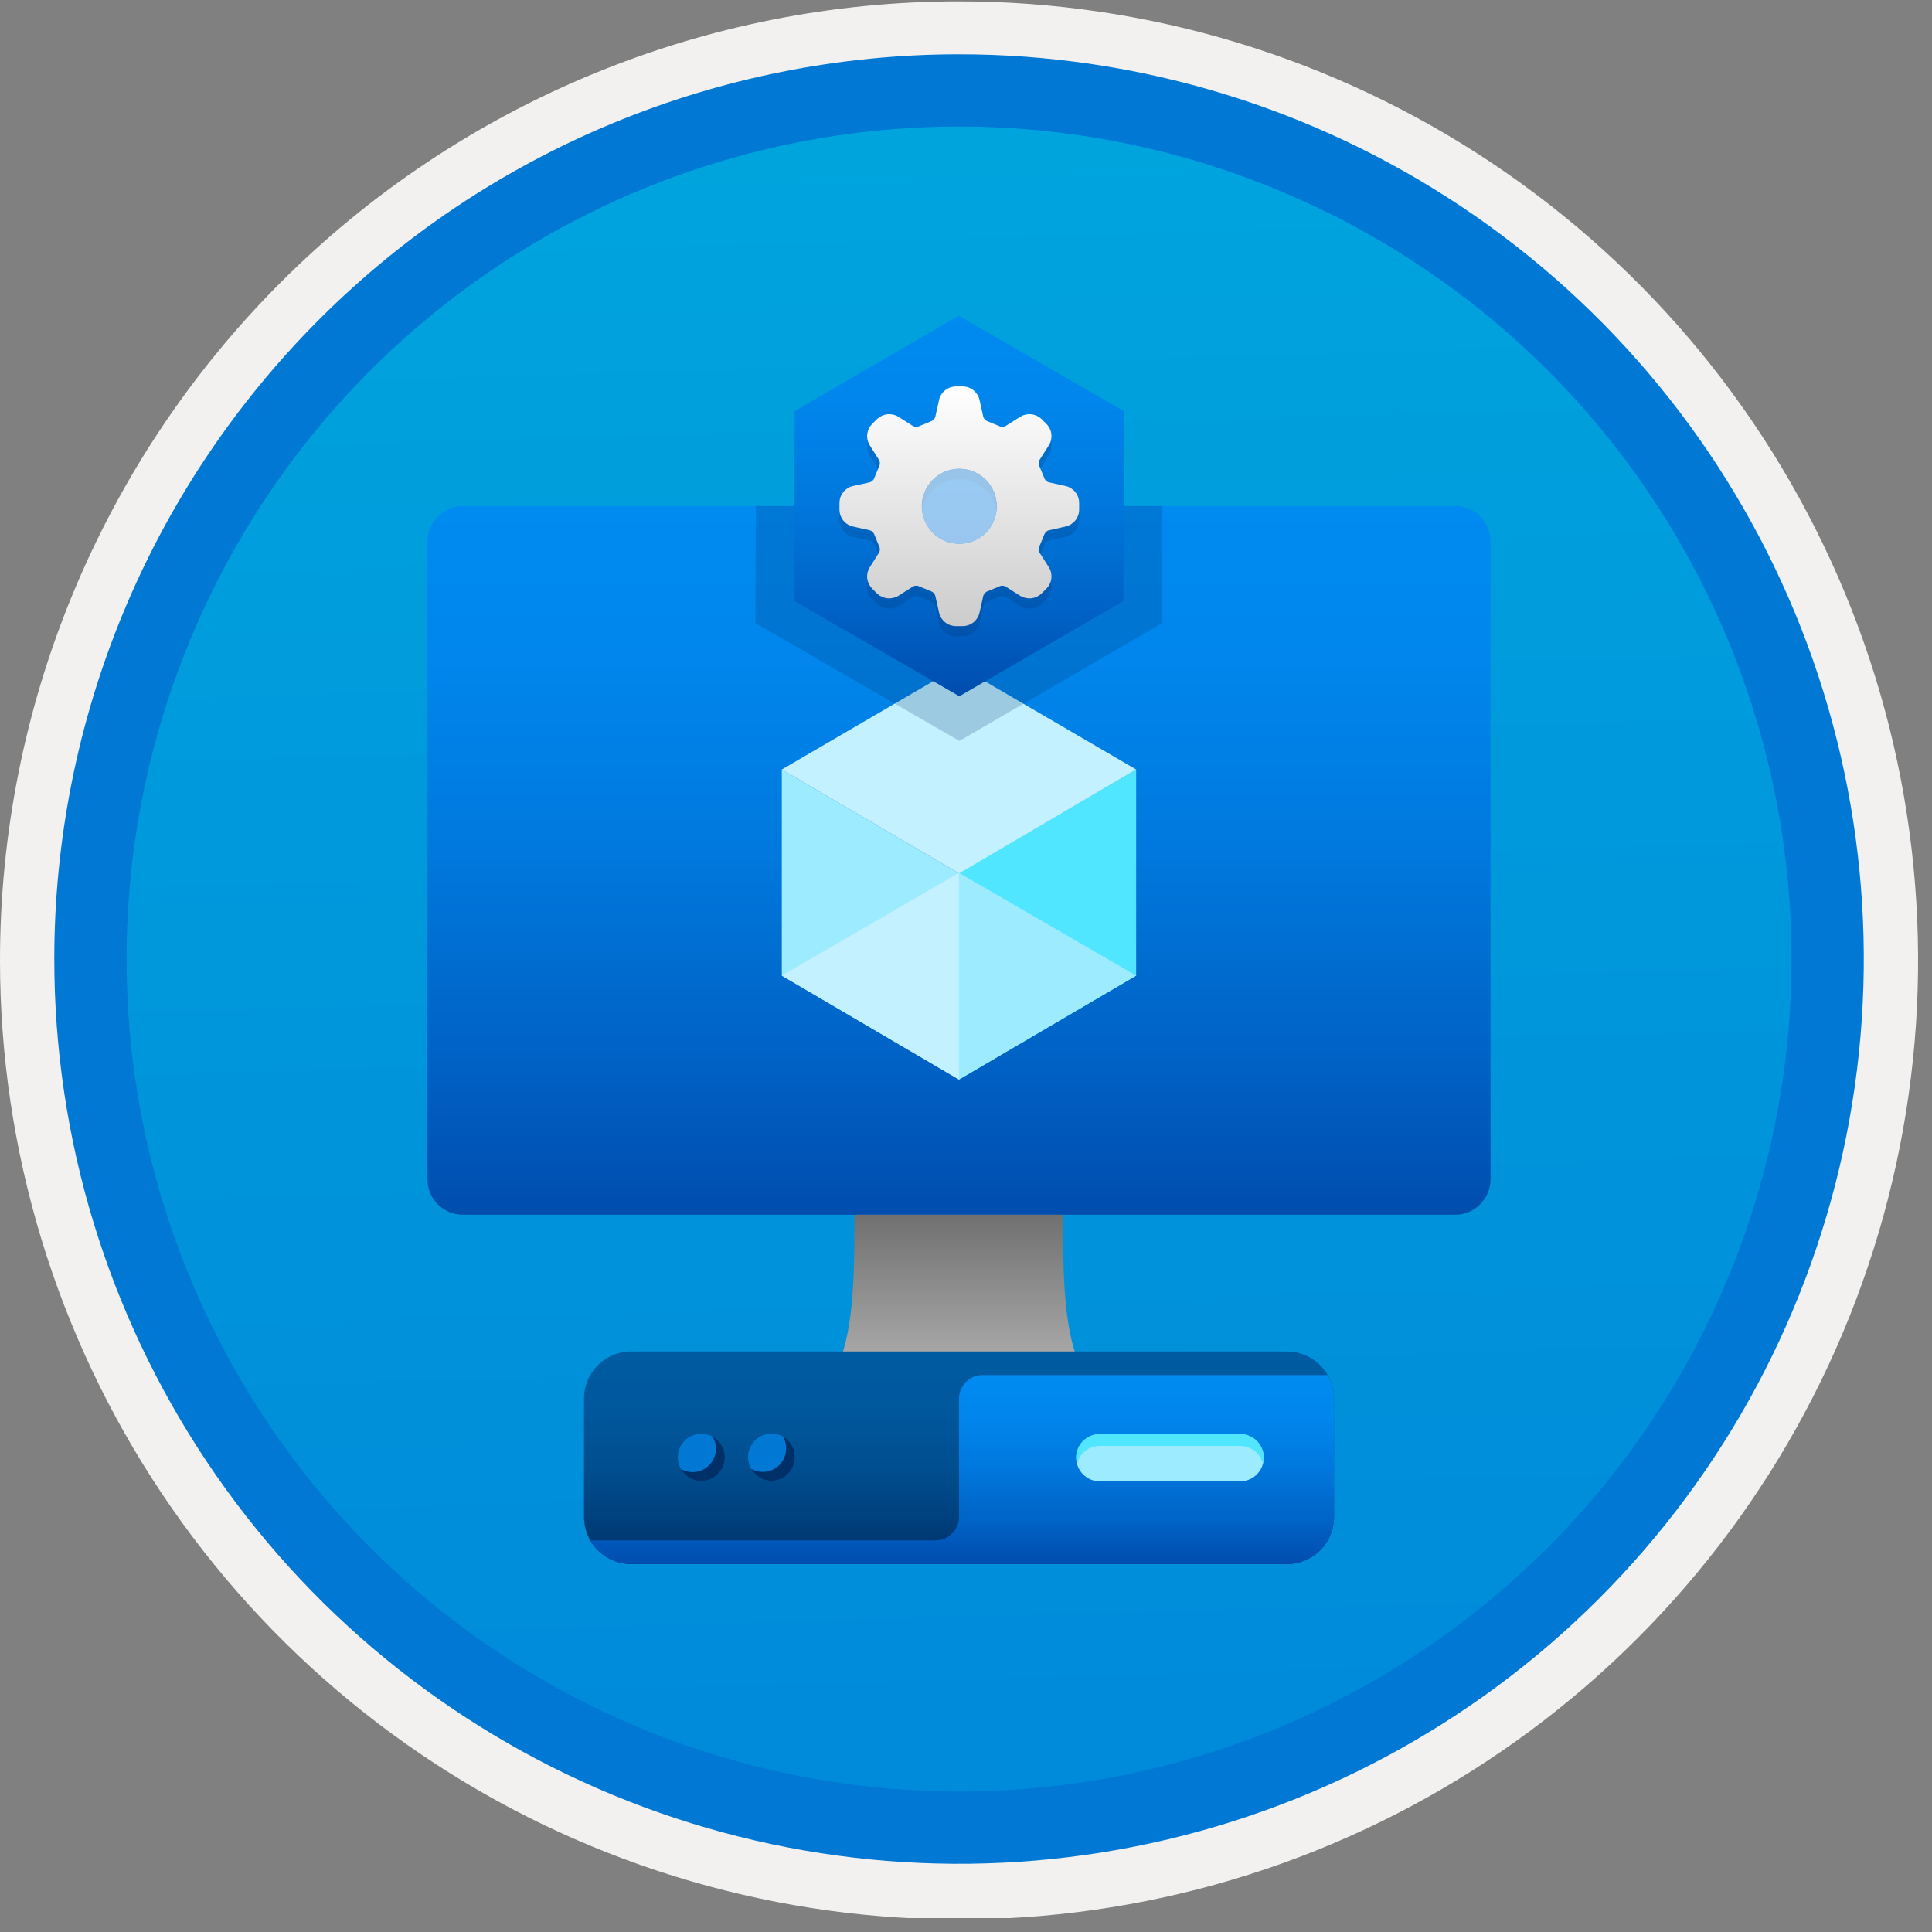 <svg width="100" height="100" viewBox="0 0 100 100" fill="none" xmlns="http://www.w3.org/2000/svg">
<rect x="0" y="0" width="100" height="100" fill="#808080" stroke="none"/>
<g clip-path="url(#clip0_377_509)">
<path d="M49.64 96.45C40.382 96.45 31.331 93.705 23.633 88.561C15.935 83.418 9.936 76.107 6.393 67.553C2.85 59 1.923 49.588 3.729 40.508C5.535 31.428 9.993 23.087 16.54 16.54C23.086 9.994 31.427 5.536 40.507 3.729C49.588 1.923 59 2.85 67.553 6.393C76.106 9.936 83.417 15.936 88.561 23.634C93.704 31.332 96.45 40.382 96.45 49.64C96.45 55.787 95.24 61.874 92.887 67.554C90.535 73.233 87.087 78.394 82.74 82.741C78.393 87.087 73.233 90.535 67.553 92.888C61.874 95.24 55.787 96.45 49.64 96.45V96.45Z" fill="url(#paint0_linear_377_509)"/>
<path fill-rule="evenodd" clip-rule="evenodd" d="M95.54 49.711C95.54 58.789 92.848 67.663 87.805 75.212C82.761 82.76 75.593 88.643 67.205 92.117C58.818 95.591 49.589 96.5 40.686 94.729C31.782 92.958 23.603 88.586 17.184 82.167C10.765 75.748 6.393 67.569 4.622 58.666C2.851 49.762 3.76 40.533 7.234 32.146C10.708 23.759 16.591 16.59 24.14 11.546C31.688 6.503 40.562 3.811 49.64 3.811C55.668 3.811 61.637 4.998 67.205 7.305C72.774 9.612 77.834 12.992 82.097 17.255C86.359 21.517 89.74 26.577 92.046 32.146C94.353 37.715 95.54 43.683 95.54 49.711V49.711ZM49.64 0.071C59.458 0.071 69.055 2.982 77.219 8.437C85.382 13.891 91.745 21.644 95.502 30.715C99.259 39.785 100.242 49.766 98.326 59.395C96.411 69.025 91.683 77.87 84.741 84.812C77.799 91.754 68.954 96.482 59.325 98.397C49.695 100.313 39.714 99.329 30.644 95.572C21.573 91.815 13.821 85.453 8.366 77.29C2.912 69.126 0 59.529 0 49.711C-0.001 43.192 1.283 36.737 3.777 30.714C6.272 24.691 9.928 19.218 14.538 14.608C19.147 9.999 24.62 6.342 30.643 3.848C36.666 1.354 43.121 0.07 49.64 0.071V0.071Z" fill="#F2F1F0"/>
<path fill-rule="evenodd" clip-rule="evenodd" d="M92.73 49.64C92.73 58.163 90.203 66.494 85.468 73.58C80.734 80.666 74.004 86.189 66.13 89.45C58.257 92.712 49.593 93.565 41.234 91.902C32.875 90.24 25.197 86.136 19.171 80.109C13.145 74.083 9.041 66.405 7.378 58.047C5.716 49.688 6.569 41.024 9.83 33.15C13.092 25.277 18.615 18.547 25.701 13.812C32.787 9.077 41.118 6.55 49.64 6.55C55.299 6.55 60.903 7.664 66.13 9.83C71.359 11.995 76.109 15.169 80.11 19.17C84.112 23.172 87.286 27.922 89.451 33.15C91.616 38.378 92.731 43.981 92.73 49.64V49.64ZM49.64 2.81C58.902 2.81 67.957 5.557 75.658 10.703C83.359 15.848 89.361 23.162 92.906 31.719C96.45 40.276 97.377 49.692 95.57 58.776C93.763 67.86 89.303 76.205 82.754 82.754C76.205 89.303 67.861 93.763 58.776 95.57C49.692 97.377 40.276 96.45 31.719 92.906C23.162 89.361 15.848 83.359 10.703 75.658C5.557 67.956 2.81 58.902 2.81 49.64C2.811 37.221 7.746 25.31 16.528 16.528C25.31 7.746 37.221 2.811 49.64 2.81V2.81Z" fill="#0078D4"/>
<path d="M75.317 26.192H23.96C22.947 26.192 22.125 27.013 22.125 28.026V61.041C22.125 62.054 22.947 62.875 23.96 62.875H75.317C76.33 62.875 77.151 62.054 77.151 61.041V28.026C77.151 27.013 76.33 26.192 75.317 26.192Z" fill="url(#paint1_linear_377_509)"/>
<path d="M58.808 39.829V50.498L49.637 55.878V45.179L58.808 39.829Z" fill="#50E6FF"/>
<path d="M58.808 39.829L49.637 45.209L40.466 39.829L49.637 34.48L58.808 39.829Z" fill="#C3F1FF"/>
<path d="M49.637 45.209V55.878L40.466 50.498V39.829L49.637 45.209Z" fill="#9CEBFF"/>
<path d="M40.466 50.498L49.637 45.179V55.878L40.466 50.498Z" fill="#C3F1FF"/>
<path d="M58.808 50.498L49.637 45.179V55.878L58.808 50.498Z" fill="#9CEBFF"/>
<path d="M60.674 73.972C55.233 73.116 55.019 69.203 55.019 62.875H44.227C44.227 69.203 44.044 73.116 38.603 73.972C37.851 74.055 37.158 74.414 36.655 74.978C36.153 75.543 35.877 76.273 35.882 77.029H63.395C63.399 76.273 63.124 75.543 62.621 74.978C62.119 74.414 61.425 74.055 60.674 73.972Z" fill="url(#paint2_linear_377_509)"/>
<path opacity="0.2" d="M39.118 26.191L39.101 32.254L49.659 38.35L60.146 32.256L60.163 26.191H39.118Z" fill="#003067"/>
<path d="M66.623 69.952L32.653 69.953C32.008 69.955 31.389 70.214 30.934 70.672C30.479 71.131 30.225 71.751 30.227 72.397V78.508C30.225 79.154 30.479 79.774 30.934 80.233C31.389 80.691 32.008 80.95 32.653 80.952H66.623C67.269 80.95 67.887 80.691 68.342 80.232C68.797 79.774 69.052 79.153 69.049 78.507V72.397C69.052 71.751 68.797 71.13 68.342 70.672C67.887 70.213 67.269 69.955 66.623 69.952V69.952Z" fill="url(#paint3_linear_377_509)"/>
<path fill-rule="evenodd" clip-rule="evenodd" d="M39.075 76.285C38.848 76.055 38.72 75.745 38.72 75.421C38.72 75.098 38.848 74.787 39.075 74.557C39.188 74.444 39.321 74.354 39.468 74.292C39.616 74.231 39.773 74.199 39.933 74.199C40.093 74.199 40.251 74.231 40.398 74.292C40.545 74.354 40.678 74.444 40.791 74.557C41.018 74.787 41.146 75.098 41.146 75.421C41.146 75.745 41.018 76.055 40.791 76.285C40.679 76.399 40.545 76.489 40.398 76.55C40.251 76.612 40.093 76.643 39.933 76.643C39.773 76.643 39.616 76.612 39.468 76.55C39.321 76.489 39.188 76.399 39.075 76.285V76.285Z" fill="#0078D4"/>
<path fill-rule="evenodd" clip-rule="evenodd" d="M35.44 76.296C35.212 76.066 35.085 75.756 35.085 75.432C35.085 75.109 35.212 74.798 35.44 74.568C35.552 74.455 35.686 74.365 35.833 74.303C35.98 74.242 36.138 74.21 36.298 74.21C36.457 74.21 36.615 74.242 36.763 74.303C36.91 74.365 37.044 74.455 37.156 74.568C37.383 74.798 37.511 75.109 37.511 75.432C37.511 75.756 37.383 76.066 37.156 76.296C37.044 76.41 36.91 76.5 36.763 76.561C36.615 76.623 36.457 76.654 36.298 76.654C36.138 76.654 35.98 76.623 35.833 76.561C35.686 76.5 35.552 76.41 35.44 76.296V76.296Z" fill="#0078D4"/>
<path fill-rule="evenodd" clip-rule="evenodd" d="M49.638 72.397V78.508C49.639 78.668 49.608 78.826 49.547 78.974C49.487 79.122 49.397 79.257 49.285 79.37C49.172 79.484 49.038 79.574 48.891 79.636C48.743 79.697 48.585 79.729 48.425 79.73H30.564C30.773 80.1 31.077 80.407 31.444 80.622C31.811 80.837 32.228 80.951 32.654 80.952H66.623C67.269 80.949 67.887 80.69 68.342 80.232C68.797 79.773 69.052 79.153 69.049 78.507V72.396C69.047 71.967 68.931 71.545 68.713 71.175H50.851C50.691 71.175 50.533 71.207 50.386 71.269C50.238 71.331 50.104 71.421 49.992 71.534C49.879 71.648 49.79 71.783 49.729 71.931C49.668 72.079 49.638 72.237 49.638 72.397V72.397Z" fill="url(#paint4_linear_377_509)"/>
<path fill-rule="evenodd" clip-rule="evenodd" d="M64.197 74.23H56.918C56.595 74.233 56.286 74.362 56.059 74.591C55.832 74.82 55.704 75.13 55.704 75.452C55.704 75.775 55.832 76.085 56.059 76.314C56.286 76.543 56.595 76.672 56.918 76.675H64.197C64.519 76.672 64.828 76.543 65.056 76.314C65.283 76.085 65.41 75.775 65.41 75.452C65.41 75.13 65.283 74.82 65.056 74.591C64.828 74.362 64.519 74.233 64.197 74.23Z" fill="#9CEBFF"/>
<path fill-rule="evenodd" clip-rule="evenodd" d="M40.34 75.831C40.152 76.02 39.908 76.141 39.644 76.176C39.381 76.211 39.113 76.157 38.883 76.024C38.972 76.189 39.099 76.33 39.254 76.437C39.408 76.543 39.585 76.612 39.771 76.637C39.956 76.663 40.145 76.644 40.322 76.583C40.5 76.522 40.66 76.42 40.79 76.285C41.018 76.055 41.146 75.745 41.146 75.421C41.146 75.097 41.018 74.787 40.79 74.557C40.713 74.481 40.626 74.416 40.531 74.364C40.663 74.596 40.716 74.865 40.682 75.13C40.647 75.394 40.527 75.641 40.34 75.831V75.831Z" fill="#003067"/>
<path fill-rule="evenodd" clip-rule="evenodd" d="M36.705 75.842C36.517 76.031 36.273 76.152 36.009 76.187C35.746 76.222 35.478 76.169 35.248 76.035C35.337 76.2 35.465 76.341 35.619 76.448C35.773 76.555 35.95 76.623 36.136 76.649C36.322 76.674 36.511 76.655 36.688 76.594C36.865 76.533 37.025 76.431 37.156 76.296C37.291 76.165 37.393 76.003 37.454 75.825C37.515 75.647 37.534 75.457 37.509 75.27C37.483 75.084 37.415 74.906 37.309 74.75C37.202 74.595 37.061 74.466 36.896 74.375C37.029 74.607 37.082 74.876 37.047 75.141C37.012 75.406 36.892 75.652 36.705 75.842V75.842Z" fill="#003067"/>
<path fill-rule="evenodd" clip-rule="evenodd" d="M56.918 74.841H64.197C64.466 74.843 64.727 74.933 64.939 75.099C65.151 75.265 65.301 75.497 65.367 75.758C65.416 75.578 65.423 75.389 65.388 75.207C65.352 75.024 65.275 74.852 65.161 74.704C65.048 74.556 64.902 74.436 64.734 74.354C64.567 74.272 64.383 74.229 64.197 74.23H56.918C56.731 74.229 56.547 74.272 56.38 74.354C56.213 74.436 56.067 74.556 55.953 74.704C55.84 74.852 55.762 75.024 55.727 75.207C55.691 75.389 55.698 75.578 55.748 75.758C55.813 75.497 55.964 75.265 56.176 75.099C56.387 74.933 56.648 74.843 56.918 74.841Z" fill="#50E6FF"/>
<path d="M49.625 16.343L41.131 21.279L41.104 31.101L49.656 36.039L58.149 31.103L58.177 21.281L49.625 16.343Z" fill="url(#paint5_linear_377_509)"/>
<path opacity="0.2" d="M51.591 26.736C51.591 27.119 51.478 27.494 51.265 27.813C51.052 28.132 50.749 28.38 50.395 28.527C50.041 28.674 49.651 28.712 49.275 28.637C48.899 28.562 48.553 28.378 48.282 28.107C48.011 27.836 47.826 27.49 47.752 27.114C47.677 26.738 47.715 26.349 47.862 25.994C48.009 25.64 48.257 25.337 48.576 25.124C48.895 24.911 49.27 24.798 49.653 24.798C50.167 24.798 50.66 25.003 51.023 25.366C51.386 25.73 51.591 26.222 51.591 26.736V26.736ZM55.174 25.692L54.273 25.492C54.179 25.458 54.103 25.388 54.061 25.299C54.058 25.289 54.054 25.279 54.05 25.269L53.801 24.665L53.787 24.634C53.753 24.541 53.758 24.439 53.799 24.35L54.295 23.57C54.397 23.402 54.44 23.204 54.418 23.009C54.397 22.813 54.312 22.63 54.176 22.487L53.902 22.213C53.758 22.079 53.575 21.996 53.38 21.974C53.185 21.953 52.988 21.995 52.819 22.094L52.039 22.59C51.989 22.614 51.934 22.626 51.879 22.624C51.836 22.626 51.794 22.618 51.755 22.602C51.745 22.597 51.734 22.592 51.724 22.588L51.12 22.339L51.09 22.328C51.001 22.286 50.931 22.21 50.897 22.116L50.697 21.215C50.65 21.024 50.541 20.854 50.387 20.731C50.233 20.607 50.044 20.538 49.847 20.533H49.459C49.262 20.538 49.072 20.607 48.919 20.73C48.765 20.854 48.656 21.024 48.609 21.215L48.408 22.117C48.374 22.21 48.305 22.286 48.215 22.328L48.186 22.339L47.582 22.588C47.571 22.592 47.561 22.597 47.551 22.602C47.511 22.618 47.469 22.626 47.427 22.624C47.371 22.626 47.316 22.614 47.266 22.59L46.487 22.094C46.318 21.995 46.121 21.953 45.926 21.975C45.731 21.996 45.548 22.08 45.404 22.213L45.129 22.487C44.994 22.63 44.909 22.813 44.887 23.009C44.866 23.204 44.909 23.402 45.011 23.571L45.506 24.35C45.548 24.439 45.552 24.541 45.519 24.634L45.504 24.665L45.256 25.27L45.245 25.299C45.203 25.388 45.126 25.458 45.033 25.492L44.132 25.692C43.941 25.739 43.771 25.848 43.647 26.002C43.524 26.156 43.455 26.345 43.45 26.542V26.93C43.455 27.127 43.524 27.317 43.647 27.47C43.77 27.624 43.941 27.733 44.132 27.78L45.033 27.98C45.127 28.015 45.203 28.084 45.245 28.174L45.256 28.203L45.504 28.807L45.519 28.838C45.552 28.931 45.548 29.033 45.506 29.123L45.011 29.902C44.909 30.07 44.866 30.268 44.887 30.463C44.909 30.659 44.994 30.843 45.129 30.985L45.404 31.26C45.548 31.393 45.731 31.476 45.926 31.497C46.121 31.519 46.318 31.477 46.487 31.378L47.266 30.883C47.316 30.858 47.371 30.846 47.427 30.848C47.469 30.846 47.511 30.854 47.551 30.87L47.582 30.884L48.186 31.133L48.215 31.144C48.305 31.186 48.374 31.262 48.408 31.356L48.609 32.257C48.656 32.448 48.765 32.618 48.919 32.742C49.072 32.865 49.262 32.934 49.459 32.939H49.847C50.044 32.934 50.233 32.865 50.387 32.742C50.541 32.618 50.649 32.448 50.697 32.257L50.897 31.356C50.931 31.262 51.001 31.186 51.09 31.144L51.12 31.133L51.724 30.884L51.755 30.87C51.794 30.854 51.836 30.846 51.879 30.848C51.934 30.846 51.989 30.858 52.039 30.883L52.818 31.378C52.988 31.477 53.185 31.519 53.38 31.498C53.575 31.476 53.758 31.393 53.902 31.26L54.176 30.985C54.312 30.843 54.397 30.659 54.418 30.464C54.44 30.268 54.397 30.07 54.295 29.902L53.799 29.123C53.779 29.078 53.767 29.03 53.765 28.982C53.763 28.933 53.77 28.884 53.787 28.838L53.801 28.807L54.05 28.203C54.054 28.193 54.058 28.184 54.061 28.174C54.103 28.084 54.179 28.015 54.273 27.98L55.174 27.78C55.365 27.733 55.535 27.624 55.658 27.47C55.782 27.317 55.851 27.127 55.856 26.93V26.542C55.851 26.345 55.782 26.156 55.658 26.002C55.535 25.848 55.365 25.739 55.174 25.692Z" fill="#003067"/>
<path d="M51.591 26.205C51.591 26.589 51.478 26.963 51.265 27.282C51.052 27.601 50.749 27.849 50.395 27.996C50.041 28.143 49.651 28.181 49.275 28.106C48.899 28.032 48.553 27.847 48.282 27.576C48.011 27.305 47.826 26.959 47.752 26.583C47.677 26.207 47.715 25.817 47.862 25.463C48.009 25.109 48.257 24.806 48.576 24.593C48.895 24.38 49.27 24.267 49.653 24.267C50.167 24.267 50.66 24.472 51.023 24.835C51.386 25.198 51.591 25.691 51.591 26.205V26.205ZM55.174 25.161L54.273 24.961C54.179 24.927 54.103 24.857 54.061 24.768C54.058 24.758 54.054 24.748 54.05 24.738L53.801 24.134L53.787 24.103C53.753 24.01 53.758 23.908 53.799 23.819L54.295 23.039C54.397 22.871 54.44 22.673 54.418 22.478C54.397 22.282 54.312 22.099 54.176 21.956L53.902 21.682C53.758 21.549 53.575 21.465 53.38 21.444C53.185 21.422 52.988 21.464 52.819 21.563L52.039 22.059C51.989 22.083 51.934 22.095 51.879 22.093C51.836 22.095 51.794 22.087 51.755 22.071C51.745 22.066 51.734 22.061 51.724 22.057L51.12 21.808L51.09 21.797C51.001 21.755 50.931 21.679 50.897 21.585L50.697 20.684C50.65 20.493 50.541 20.323 50.387 20.2C50.233 20.076 50.044 20.007 49.847 20.002H49.459C49.262 20.007 49.072 20.076 48.919 20.2C48.765 20.323 48.656 20.493 48.609 20.684L48.408 21.586C48.374 21.679 48.305 21.755 48.215 21.797L48.186 21.808L47.582 22.057C47.571 22.061 47.561 22.066 47.551 22.071C47.511 22.087 47.469 22.095 47.427 22.093C47.371 22.095 47.316 22.083 47.266 22.059L46.487 21.563C46.318 21.464 46.121 21.422 45.926 21.444C45.731 21.465 45.548 21.549 45.404 21.682L45.129 21.956C44.994 22.099 44.909 22.282 44.887 22.478C44.866 22.674 44.909 22.871 45.011 23.04L45.506 23.819C45.548 23.908 45.552 24.01 45.519 24.103L45.504 24.134L45.256 24.738L45.245 24.768C45.203 24.857 45.126 24.927 45.033 24.961L44.132 25.161C43.941 25.209 43.771 25.317 43.647 25.471C43.524 25.625 43.455 25.814 43.45 26.011V26.399C43.455 26.596 43.524 26.786 43.647 26.939C43.77 27.093 43.941 27.202 44.132 27.249L45.033 27.45C45.127 27.484 45.203 27.553 45.245 27.643L45.256 27.672L45.504 28.276L45.519 28.307C45.552 28.4 45.548 28.502 45.506 28.592L45.011 29.371C44.909 29.54 44.866 29.737 44.887 29.933C44.909 30.128 44.994 30.312 45.129 30.454L45.404 30.729C45.548 30.862 45.731 30.945 45.926 30.967C46.121 30.988 46.318 30.946 46.487 30.848L47.266 30.352C47.316 30.327 47.371 30.315 47.427 30.317C47.469 30.315 47.511 30.323 47.551 30.339L47.582 30.354L48.186 30.602L48.215 30.613C48.305 30.655 48.374 30.732 48.408 30.825L48.609 31.726C48.656 31.917 48.765 32.087 48.919 32.211C49.072 32.334 49.262 32.403 49.459 32.408H49.847C50.044 32.403 50.233 32.334 50.387 32.211C50.541 32.087 50.649 31.917 50.697 31.726L50.897 30.825C50.931 30.732 51.001 30.655 51.09 30.613L51.12 30.602L51.724 30.354L51.755 30.339C51.794 30.323 51.836 30.315 51.879 30.317C51.934 30.315 51.989 30.327 52.039 30.352L52.818 30.847C52.988 30.946 53.185 30.988 53.38 30.967C53.575 30.945 53.758 30.862 53.902 30.729L54.176 30.454C54.312 30.312 54.397 30.128 54.418 29.933C54.44 29.737 54.397 29.54 54.295 29.371L53.799 28.592C53.779 28.547 53.767 28.5 53.765 28.451C53.763 28.402 53.77 28.353 53.787 28.308L53.801 28.276L54.05 27.672C54.054 27.662 54.058 27.653 54.061 27.643C54.103 27.553 54.179 27.484 54.273 27.45L55.174 27.249C55.365 27.202 55.535 27.093 55.658 26.939C55.782 26.786 55.851 26.596 55.856 26.399V26.011C55.851 25.814 55.782 25.625 55.658 25.471C55.535 25.317 55.365 25.209 55.174 25.161V25.161Z" fill="url(#paint6_linear_377_509)"/>
<path opacity="0.6" d="M51.591 26.205C51.591 26.589 51.478 26.963 51.265 27.282C51.052 27.601 50.749 27.849 50.395 27.996C50.041 28.143 49.651 28.181 49.275 28.106C48.899 28.032 48.553 27.847 48.282 27.576C48.011 27.305 47.826 26.959 47.752 26.583C47.677 26.207 47.715 25.817 47.862 25.463C48.009 25.109 48.257 24.806 48.576 24.593C48.895 24.38 49.27 24.267 49.653 24.267C50.167 24.267 50.66 24.472 51.023 24.835C51.386 25.198 51.591 25.691 51.591 26.205V26.205Z" fill="url(#paint7_linear_377_509)"/>
</g>
<defs>
<linearGradient id="paint0_linear_377_509" x1="47.869" y1="-15.153" x2="51.852" y2="130.615" gradientUnits="userSpaceOnUse">
<stop stop-color="#00ABDE"/>
<stop offset="1" stop-color="#007ED8"/>
</linearGradient>
<linearGradient id="paint1_linear_377_509" x1="49.638" y1="26.192" x2="49.638" y2="62.875" gradientUnits="userSpaceOnUse">
<stop stop-color="#008BF1"/>
<stop offset="0.22" stop-color="#0086EC"/>
<stop offset="0.49" stop-color="#0078DD"/>
<stop offset="0.79" stop-color="#0061C4"/>
<stop offset="1" stop-color="#004DAE"/>
</linearGradient>
<linearGradient id="paint2_linear_377_509" x1="49.638" y1="77.029" x2="49.638" y2="62.875" gradientUnits="userSpaceOnUse">
<stop offset="0.15" stop-color="#CCCCCC"/>
<stop offset="1" stop-color="#707070"/>
</linearGradient>
<linearGradient id="paint3_linear_377_509" x1="49.638" y1="69.952" x2="49.638" y2="80.972" gradientUnits="userSpaceOnUse">
<stop stop-color="#005BA1"/>
<stop offset="0.26" stop-color="#00589D"/>
<stop offset="0.53" stop-color="#004F90"/>
<stop offset="0.8" stop-color="#003F7C"/>
<stop offset="1" stop-color="#003067"/>
</linearGradient>
<linearGradient id="paint4_linear_377_509" x1="49.806" y1="71.175" x2="49.806" y2="80.952" gradientUnits="userSpaceOnUse">
<stop stop-color="#008BF1"/>
<stop offset="0.22" stop-color="#0086EC"/>
<stop offset="0.49" stop-color="#0078DD"/>
<stop offset="0.79" stop-color="#0061C4"/>
<stop offset="1" stop-color="#004DAE"/>
</linearGradient>
<linearGradient id="paint5_linear_377_509" x1="49.641" y1="16.343" x2="49.641" y2="36.039" gradientUnits="userSpaceOnUse">
<stop stop-color="#008BF1"/>
<stop offset="0.22" stop-color="#0086EC"/>
<stop offset="0.49" stop-color="#0078DD"/>
<stop offset="0.79" stop-color="#0061C4"/>
<stop offset="1" stop-color="#004DAE"/>
</linearGradient>
<linearGradient id="paint6_linear_377_509" x1="49.653" y1="32.408" x2="49.653" y2="20.002" gradientUnits="userSpaceOnUse">
<stop stop-color="#CCCCCC"/>
<stop offset="1" stop-color="white"/>
</linearGradient>
<linearGradient id="paint7_linear_377_509" x1="240.217" y1="133.379" x2="240.217" y2="118.348" gradientUnits="userSpaceOnUse">
<stop stop-color="#CCCCCC"/>
<stop offset="1" stop-color="white"/>
</linearGradient>
<clipPath id="clip0_377_509">
<rect width="99.28" height="99.28" fill="white"/>
</clipPath>
</defs>
</svg>
